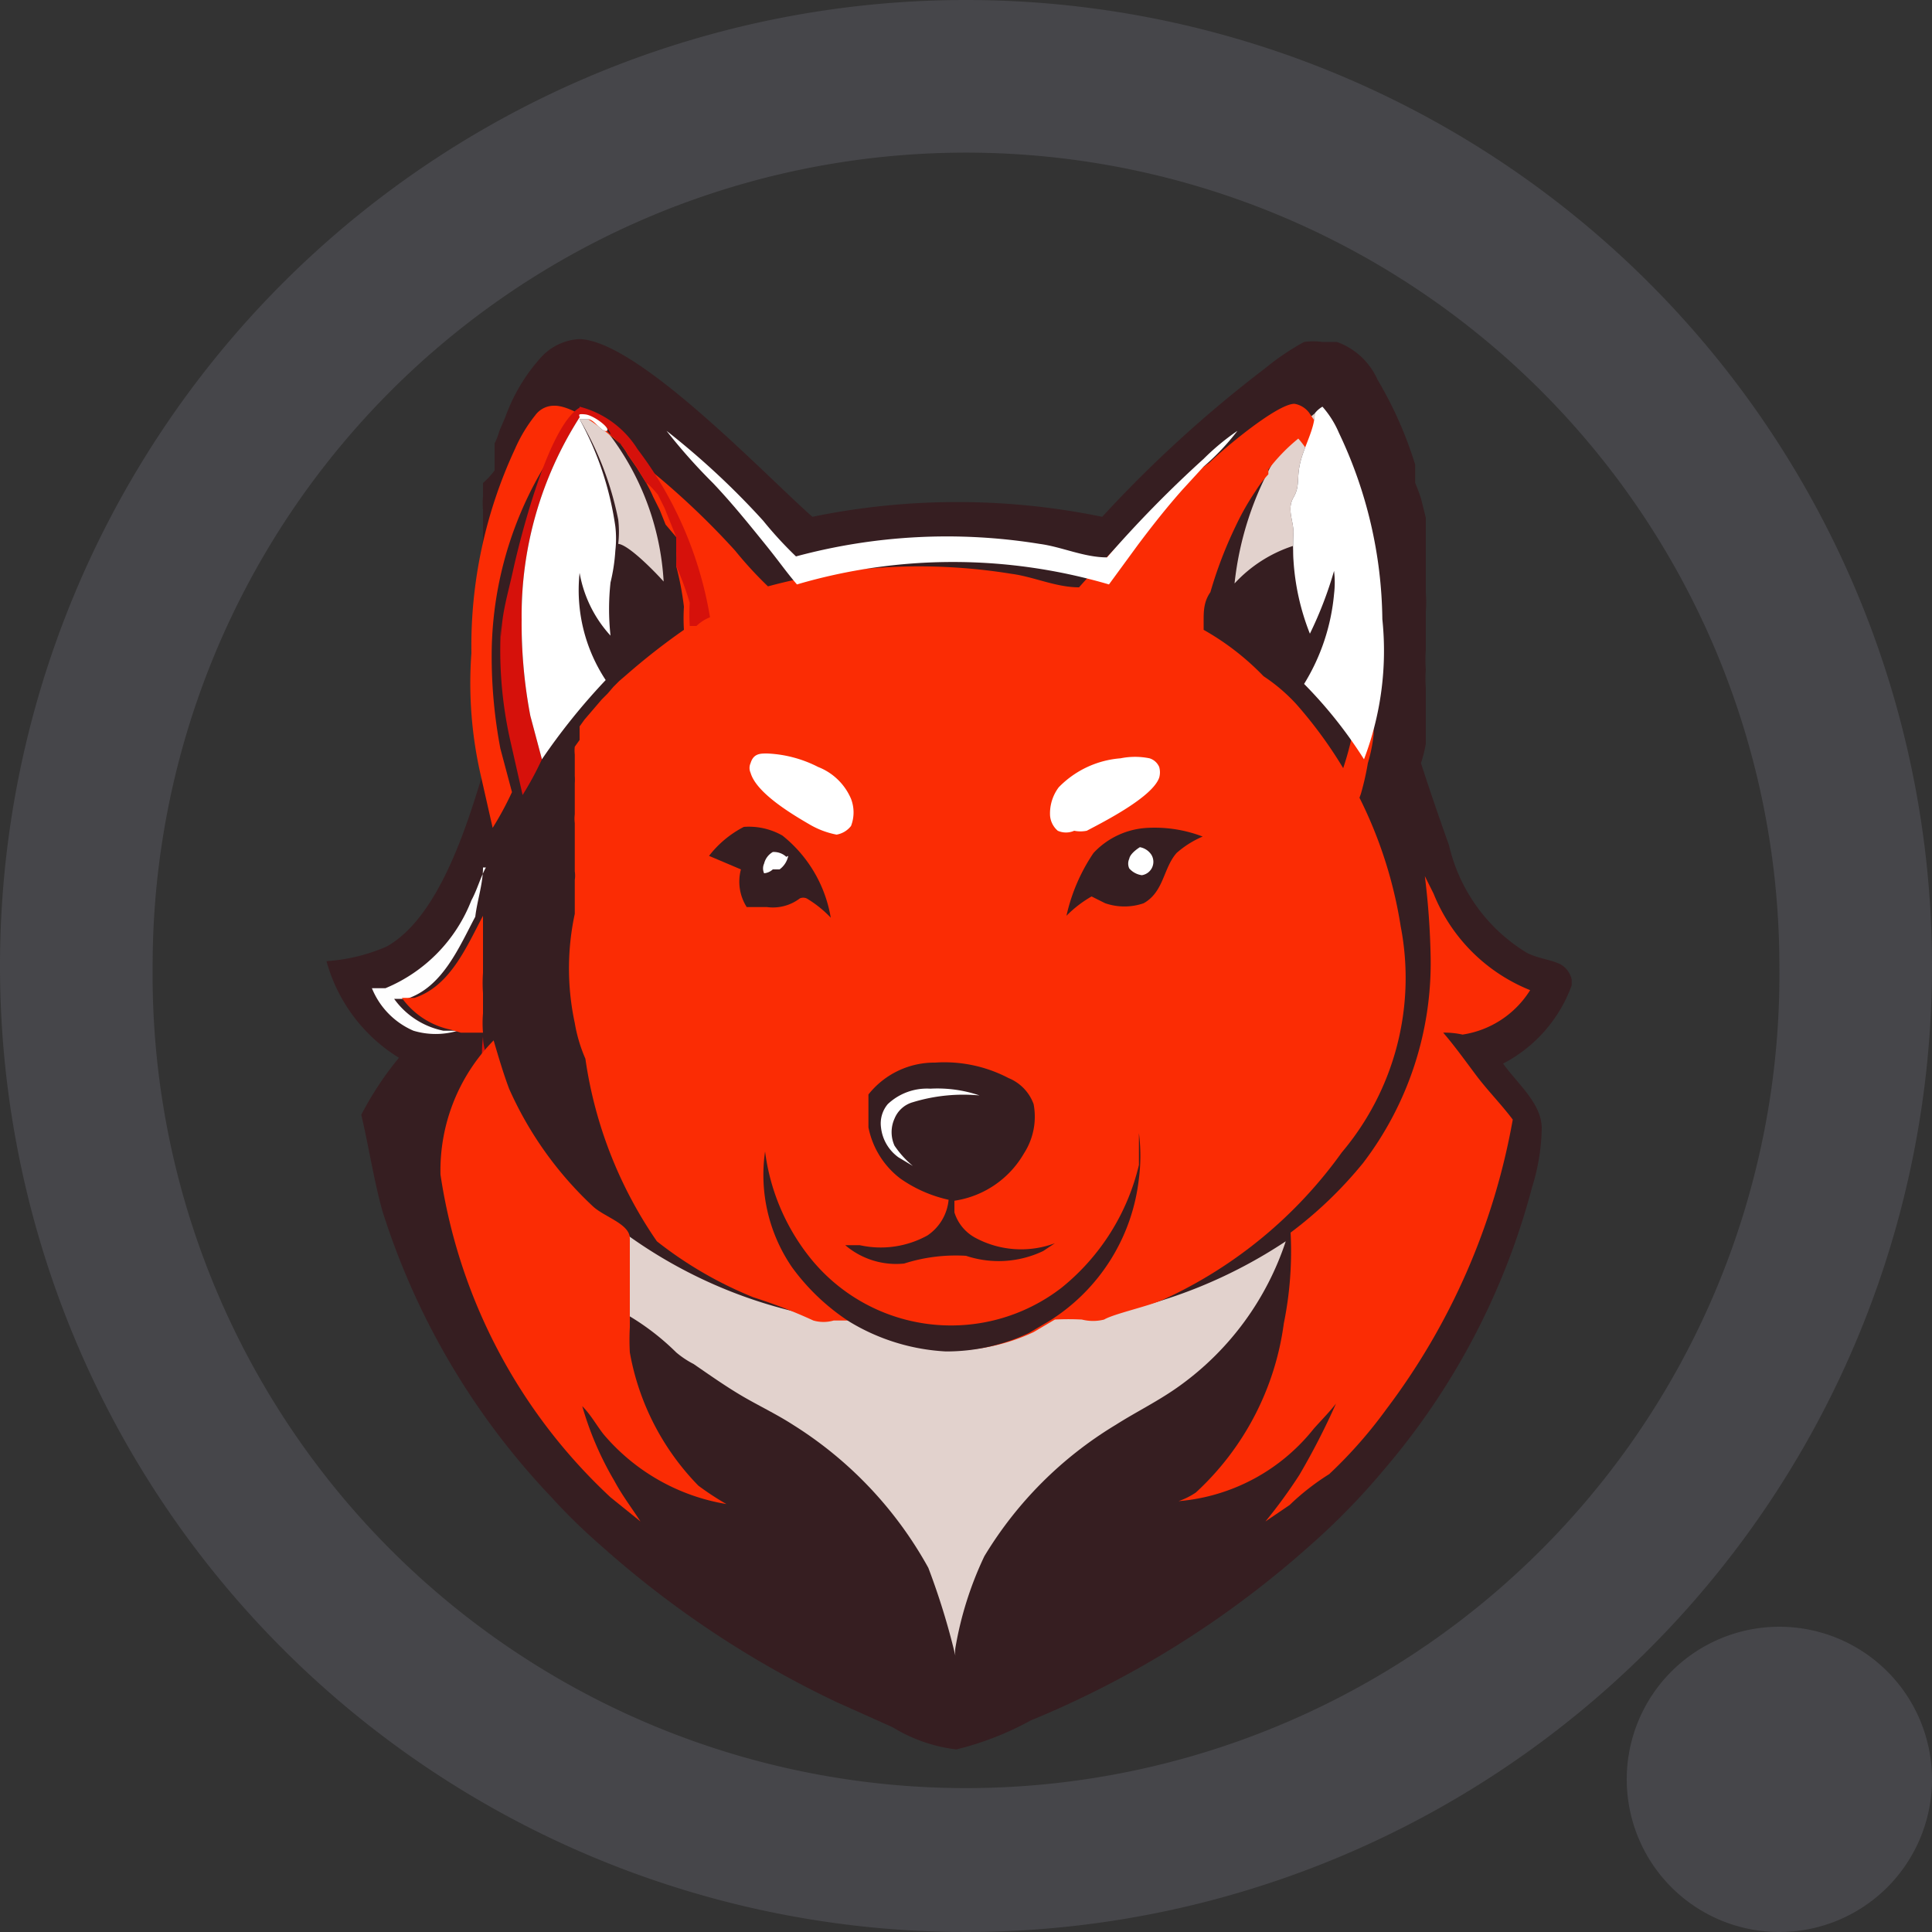 <svg id="Layer_1" data-name="Layer 1" xmlns="http://www.w3.org/2000/svg" viewBox="0 0 20 20"><rect x="0" y="0" width="20" height="20" fill="#333333" stroke="none"/><path d="M20.42,12a8.42,8.42,0,0,1-16.84.18V12a8.42,8.42,0,0,1,16.84,0M22,12A10,10,0,1,1,12,2,10,10,0,0,1,22,12M20.42,22a1.58,1.58,0,1,0-1.58-1.58A1.58,1.58,0,0,0,20.42,22" transform="translate(-2 -2)" style="fill:#46464a;fill-rule:evenodd"/><path d="M18.27,12.2s0,0,0-.06a.24.24,0,0,0-.12-.16c-.11-.05-.24-.06-.35-.12A1.77,1.77,0,0,1,17,10.75c-.1-.28-.2-.57-.29-.85a1.46,1.46,0,0,0,.05-.2c0-.06,0-.12,0-.19l0-.19,0-.2a1.23,1.23,0,0,1,0-.19,1.27,1.27,0,0,1,0-.2v-.4a1.21,1.21,0,0,0,0-.19c0-.07,0-.13,0-.2l0-.2,0-.19,0-.19-.05-.2A1.8,1.8,0,0,0,16.65,7c0-.06,0-.12,0-.19a4.07,4.07,0,0,0-.39-.88.73.73,0,0,0-.42-.39h-.15a.67.67,0,0,0-.19,0,2.55,2.55,0,0,0-.4.27,13,13,0,0,0-1.69,1.54,7.44,7.44,0,0,0-3,0C9.92,6.92,8.61,5.53,8,5.51a.58.58,0,0,0-.4.19,1.86,1.86,0,0,0-.37.62l-.06.14a.69.69,0,0,1-.05.13s0,.1,0,.14,0,.1,0,.14A.83.83,0,0,1,7,7l0,.14a.74.74,0,0,0,0,.14l0,.15s0,.09,0,.14a.77.77,0,0,0,0,.15.59.59,0,0,0,0,.14s0,.1,0,.15,0,.1,0,.14a.76.76,0,0,1,0,.15v.29A6.18,6.18,0,0,0,7,10c-.17.56-.46,1.5-1,1.8a1.88,1.88,0,0,1-.62.15,1.7,1.7,0,0,0,.75,1,3.35,3.35,0,0,0-.39.59c.08.34.13.68.22,1a7.62,7.62,0,0,0,1.74,2.95,6,6,0,0,0,.51.5,10.26,10.26,0,0,0,2.45,1.63l.58.26a1.63,1.63,0,0,0,.66.23,3.15,3.15,0,0,0,.77-.3A10.11,10.11,0,0,0,15.56,18a7.16,7.16,0,0,0,.77-.79,7.39,7.39,0,0,0,1.53-2.92,2.16,2.16,0,0,0,.1-.61c0-.26-.26-.47-.4-.67A1.48,1.48,0,0,0,18.27,12.2Z" transform="translate(-2 -2)" style="fill:#361e21"/><path d="M5.85,12.23l.14,0a1.62,1.62,0,0,0,.89-.91c.06-.11.09-.23.15-.34H7c0,.17-.06.34-.08.51-.17.32-.34.73-.71.85l-.13,0a.83.83,0,0,0,.51.33l.15,0a.8.8,0,0,1-.46,0A.81.81,0,0,1,5.85,12.23Z" transform="translate(-2 -2)" style="fill:#fefefe"/><path d="M15.21,6.73a1.46,1.46,0,0,0,.09-.13,1.88,1.88,0,0,1,.31-.32h0c0,.16-.11.34-.15.51s0,.24-.07.36,0,.24,0,.36a2.81,2.81,0,0,0,0,.29.76.76,0,0,1,0-.15,1.42,1.42,0,0,0-.61.39A3.3,3.3,0,0,1,15.21,6.73Z" transform="translate(-2 -2)" style="fill:#e2d2cd"/><path d="M8,6.34h.09c.06,0,.14.14.19.12l0,0a2.78,2.78,0,0,1,.59,1.56c-.08-.09-.36-.38-.47-.39h0l0,0a1.09,1.09,0,0,0,0-.25A3.27,3.27,0,0,0,8,6.34Z" transform="translate(-2 -2)" style="fill:#e2d2cd"/><path d="M13.43,15.61a.47.47,0,0,1-.23,0h0a2.61,2.61,0,0,0-.28,0l-.22.13a2,2,0,0,1-.86.19,2.14,2.14,0,0,1-1-.31c-.06,0-.16,0-.21,0a.38.38,0,0,1-.21,0,4.92,4.92,0,0,1-2-.89c0,.15,0,.3,0,.45s0,.25,0,.38v.09a.11.11,0,0,1,0-.08A2.55,2.55,0,0,1,9,16a.94.94,0,0,0,.18.12c.16.11.33.23.5.33s.36.19.53.3a4.06,4.06,0,0,1,1.4,1.48,7.35,7.35,0,0,1,.28.91.31.31,0,0,1,0-.08,3.62,3.62,0,0,1,.3-.95,4,4,0,0,1,1.36-1.36c.22-.14.45-.25.67-.41a3,3,0,0,0,1.09-1.49A5.05,5.05,0,0,1,13.43,15.61Z" transform="translate(-2 -2)" style="fill:#e2d2cd"/><path d="M7,12.73c0,.17.1.34.16.5A3.74,3.74,0,0,0,8,14.45c.12.11.26.21.38.33s0,.3,0,.45,0,.25,0,.38a4.19,4.19,0,0,1-.85-.88A3.23,3.23,0,0,1,7,13.12,1.71,1.71,0,0,1,7,12.73Z" transform="translate(-2 -2)" style="fill:#d6110b"/><path d="M15.89,13.93a2.8,2.8,0,0,0,.61-2.34,4.54,4.54,0,0,0-1.08-2.3A1.82,1.82,0,0,0,15.08,9a2.7,2.7,0,0,0-.62-.48h0v0l0-.09c0-.1,0-.2.07-.3a4.32,4.32,0,0,1,.26-.68l0,0,0,0a2.71,2.71,0,0,1,.21-.37,1.09,1.09,0,0,1,.13-.17s0,0,0,0h0v0l0,0h0l0-.05a1.88,1.88,0,0,1,.31-.32h0l0,0a1,1,0,0,1,.17.27,4.59,4.59,0,0,1,.45,1.93,3.15,3.15,0,0,1-.25,1.46,1.92,1.92,0,0,1,.18.31c0-.1.07-.2.1-.3a2.82,2.82,0,0,0,.07-.31,1.59,1.59,0,0,0,.06-.3c0-.11,0-.21,0-.31a5.29,5.29,0,0,0-.38-2.46,2.29,2.29,0,0,0-.29-.56.24.24,0,0,0-.15-.09c-.18,0-.74.47-.88.61a2.45,2.45,0,0,0-.35.29,12,12,0,0,0-1,1c-.24,0-.47-.11-.7-.14a6,6,0,0,0-2.52.13,4,4,0,0,1-.34-.37,8.07,8.07,0,0,0-1-.93c-.18-.18-.63-.58-.88-.57a.24.24,0,0,0-.19.1,1.55,1.55,0,0,0-.21.35,4.83,4.83,0,0,0-.45,2.11,4.26,4.26,0,0,0,.1,1.28l.12.53a3.35,3.35,0,0,0,.2-.37l-.12-.45a5.12,5.12,0,0,1-.09-1A3.81,3.81,0,0,1,8,6.32s.06,0,.09,0,.17.11.22.17l0,0a.67.67,0,0,1,.19.22l.09.13L8.69,7s.05.09.07.14l.07.14.06.15L9,7.56c0,.05,0,.1,0,.15a.83.83,0,0,1,0,.15,3.1,3.1,0,0,1,.08.42,1.94,1.94,0,0,0,0,.24,6.9,6.9,0,0,0-.6.47l-.07.06-.06.06-.06.07-.06.06-.06.07-.06.07-.06.07L8,9.52l0,.07,0,.07-.05.07a.35.35,0,0,0,0,.08l0,.07,0,.08,0,.07a.56.56,0,0,1,0,.08l0,.08,0,.08,0,.08,0,.08a.36.36,0,0,0,0,.09l0,.08s0,.05,0,.08l0,.09s0,.05,0,.08l0,.09,0,.08a.29.29,0,0,1,0,.09s0,.06,0,.09,0,.05,0,.08,0,.06,0,.09,0,.06,0,.09a2.69,2.69,0,0,0,0,1.13h0a1.58,1.58,0,0,0,.11.37A4.43,4.43,0,0,0,8.8,14.85a4.09,4.09,0,0,0,1,.58,5.37,5.37,0,0,1,.62.24.38.38,0,0,0,.21,0c.05,0,.15,0,.21,0a2.14,2.14,0,0,0,1,.31,2,2,0,0,0,.86-.19l.22-.13a2.61,2.61,0,0,1,.28,0h0a.47.47,0,0,0,.23,0c.1-.06.47-.14.62-.21A4.65,4.65,0,0,0,15.89,13.93ZM8.12,9.73a.35.35,0,0,1,.05-.08A.35.35,0,0,0,8.12,9.73Zm.32-.45.15-.18Zm.44-.47,0,0Zm.31-.31h0Zm0,0h0Z" transform="translate(-2 -2)" style="fill:#fb2c04"/><path d="M17.14,12.71a1,1,0,0,0,.7-.46,1.8,1.8,0,0,1-1-1l-.09-.18a7.91,7.91,0,0,1,.06.84,3.41,3.41,0,0,1-.7,2.13,4.25,4.25,0,0,1-.75.72,3.73,3.73,0,0,1-.07.94,2.9,2.9,0,0,1-.91,1.75.76.76,0,0,1-.18.09,2,2,0,0,0,1.4-.75c.08-.09.16-.17.23-.26a7.39,7.39,0,0,1-.38.74,5.34,5.34,0,0,1-.35.48l.25-.17a2.51,2.51,0,0,1,.41-.32,4.72,4.72,0,0,0,.59-.67,7,7,0,0,0,1.31-3c-.12-.16-.26-.3-.38-.46s-.22-.3-.34-.44v0A.85.85,0,0,1,17.14,12.71Z" transform="translate(-2 -2)" style="fill:#fb2c04"/><path d="M6.77,12.69l.23,0a1.18,1.18,0,0,1,0-.2l0-.21a1.48,1.48,0,0,1,0-.21v-.2c0-.13,0-.26,0-.39-.17.32-.34.73-.71.85l-.13,0a.83.83,0,0,0,.51.33Z" transform="translate(-2 -2)" style="fill:#fb2c04"/><path d="M8.25,16.85a2.12,2.12,0,0,0,1.27.72,2.9,2.9,0,0,1-.29-.19A2.63,2.63,0,0,1,8.52,16a2.38,2.38,0,0,1,0-.26v-.09c0-.13,0-.26,0-.38s0-.3,0-.45-.26-.22-.38-.33a3.74,3.74,0,0,1-.87-1.22c-.06-.16-.11-.33-.16-.5a1.92,1.92,0,0,0-.55,1.39A5.71,5.71,0,0,0,8.32,17.5l.31.25c-.09-.14-.19-.27-.27-.42a3.32,3.32,0,0,1-.34-.8H8C8.11,16.63,8.17,16.75,8.25,16.85Z" transform="translate(-2 -2)" style="fill:#fb2c04"/><path d="M9.7,10.56a.7.7,0,0,1,.4.09,1.38,1.38,0,0,1,.5.85,1.16,1.16,0,0,0-.25-.2.09.09,0,0,0-.07,0,.46.46,0,0,1-.34.09H9.73l0,0h0l0,0h0v0a.49.49,0,0,1-.06-.39l-.33-.14A1.08,1.08,0,0,1,9.7,10.56Z" transform="translate(-2 -2)" style="fill:#361e21"/><path d="M13.88,10.57a1.39,1.39,0,0,1,.57.09,1,1,0,0,0-.27.17c-.14.16-.13.4-.34.52a.61.61,0,0,1-.4,0l-.14-.07a1.21,1.21,0,0,0-.26.2,1.89,1.89,0,0,1,.28-.65A.82.82,0,0,1,13.88,10.57Z" transform="translate(-2 -2)" style="fill:#361e21"/><path d="M8,6.21a1,1,0,0,1,.6.44,3.94,3.94,0,0,1,.75,1.74.42.42,0,0,0-.14.09l-.07,0a1.94,1.94,0,0,1,0-.24A3.1,3.1,0,0,0,9,7.86a.83.83,0,0,0,0-.15s0-.1,0-.15l-.06-.15-.06-.15-.07-.14S8.71,7,8.69,7L8.6,6.85l-.09-.13a.67.67,0,0,0-.19-.22l0,0c0-.06-.13-.16-.22-.17S8,6.3,8,6.32a3.81,3.81,0,0,0-.6,2.09,5.12,5.12,0,0,0,.09,1l.12.45a3.35,3.35,0,0,1-.2.37l-.12-.53a4.26,4.26,0,0,1-.1-1.28,1,1,0,0,0,0,.17c0-.23.07-.45.12-.68S7.66,6.42,8,6.22Z" transform="translate(-2 -2)" style="fill:#d6110b"/><polygon points="9.86 6.17 9.86 6.18 9.86 6.18 9.86 6.17" style="fill:#fefefe"/><path d="M9.92,13.92A2.21,2.21,0,0,0,10.37,15a1.87,1.87,0,0,0,2.62.33,2.32,2.32,0,0,0,.8-1.27c0-.11,0-.22,0-.33h0a1.85,1.85,0,0,1,0,.47,2,2,0,0,1-.92,1.47l-.22.13a2,2,0,0,1-.86.19,2.14,2.14,0,0,1-1-.31,2.25,2.25,0,0,1-.59-.56A1.69,1.69,0,0,1,9.92,13.92Z" transform="translate(-2 -2)" style="fill:#361e21"/><path d="M11.68,13a1.43,1.43,0,0,1,.76.16.46.46,0,0,1,.26.27.7.7,0,0,1-.1.51,1,1,0,0,1-.72.49s0,.08,0,.12a.45.45,0,0,0,.21.26,1,1,0,0,0,.83.06l-.12.08A1.07,1.07,0,0,1,12,15a1.76,1.76,0,0,0-.64.08.81.81,0,0,1-.61-.19l.15,0a1,1,0,0,0,.7-.1.5.5,0,0,0,.22-.37,1.39,1.39,0,0,1-.5-.22.88.88,0,0,1-.33-.53v-.27l0,0v-.07l0,0,0,0A.87.87,0,0,1,11.68,13Z" transform="translate(-2 -2)" style="fill:#361e21"/><path d="M13.46,7.77c-.24,0-.47-.11-.7-.14a6,6,0,0,0-2.52.13,4,4,0,0,1-.34-.37,8.07,8.07,0,0,0-1-.93A5.85,5.85,0,0,0,9.38,7c.19.2.36.41.53.62s.22.29.34.43a5.73,5.73,0,0,1,3.23,0l.3-.41c.15-.2.3-.39.46-.57l.22-.24a2.47,2.47,0,0,0,.35-.37,2.45,2.45,0,0,0-.35.29A12,12,0,0,0,13.46,7.77Z" transform="translate(-2 -2)" style="fill:#fff"/><path d="M8,6.34h.09c.06,0,.14.14.19.12s-.13-.16-.22-.17S8,6.3,8,6.32a3.81,3.81,0,0,0-.6,2.09,5.12,5.12,0,0,0,.09,1l.12.45a6.58,6.58,0,0,1,.66-.82A1.69,1.69,0,0,1,8,7.93a1.29,1.29,0,0,0,.32.65,2.53,2.53,0,0,1,0-.55,1.88,1.88,0,0,0,.05-.33,1.09,1.09,0,0,0,0-.25A3.27,3.27,0,0,0,8,6.34Z" transform="translate(-2 -2)" style="fill:#fff"/><path d="M16.31,8.41a4.59,4.59,0,0,0-.45-1.93,1,1,0,0,0-.17-.27.27.27,0,0,0-.08.07h0c0,.16-.11.34-.15.51s0,.24-.07.36,0,.24,0,.36a2.81,2.81,0,0,0,0,.29,2.47,2.47,0,0,0,.17.76,4,4,0,0,0,.25-.65,1,1,0,0,1,0,.24,2.14,2.14,0,0,1-.31.93,4.62,4.62,0,0,1,.62.78A3.15,3.15,0,0,0,16.31,8.41Z" transform="translate(-2 -2)" style="fill:#fff"/><path d="M10.14,10.87v0h0a.19.19,0,0,0-.14-.05h0a.19.19,0,0,0-.09.12.12.12,0,0,0,0,.1A.15.15,0,0,0,10,11h.07a.23.23,0,0,0,.09-.14h0Z" transform="translate(-2 -2)" style="fill:#fff"/><path d="M13.8,10.77h0s-.1.06-.11.12a.12.12,0,0,0,0,.1.21.21,0,0,0,.13.07.14.14,0,0,0,.1-.21A.18.18,0,0,0,13.8,10.77Z" transform="translate(-2 -2)" style="fill:#fff"/><path d="M10.47,9.94a1.27,1.27,0,0,0-.53-.14c-.07,0-.14,0-.17.1a.12.12,0,0,0,0,.1c.06.21.43.43.62.54a.88.88,0,0,0,.27.1.24.24,0,0,0,.15-.09.39.39,0,0,0,0-.28A.61.61,0,0,0,10.47,9.94Z" transform="translate(-2 -2)" style="fill:#fff"/><path d="M13.9,9.85a.75.75,0,0,0-.3,0,1,1,0,0,0-.64.3.45.45,0,0,0-.09.29.23.23,0,0,0,.08.16.21.21,0,0,0,.17,0,.33.33,0,0,0,.13,0c.19-.1.68-.35.75-.55a.2.2,0,0,0,0-.11A.16.16,0,0,0,13.9,9.85Z" transform="translate(-2 -2)" style="fill:#fff"/><path d="M11.63,13.27a.59.59,0,0,0-.44.16.31.31,0,0,0-.07.24.44.44,0,0,0,.18.31l.15.09a1,1,0,0,1-.19-.21.34.34,0,0,1,0-.28.29.29,0,0,1,.19-.17,1.79,1.79,0,0,1,.69-.07A1.35,1.35,0,0,0,11.63,13.27Z" transform="translate(-2 -2)" style="fill:#fff"/></svg>